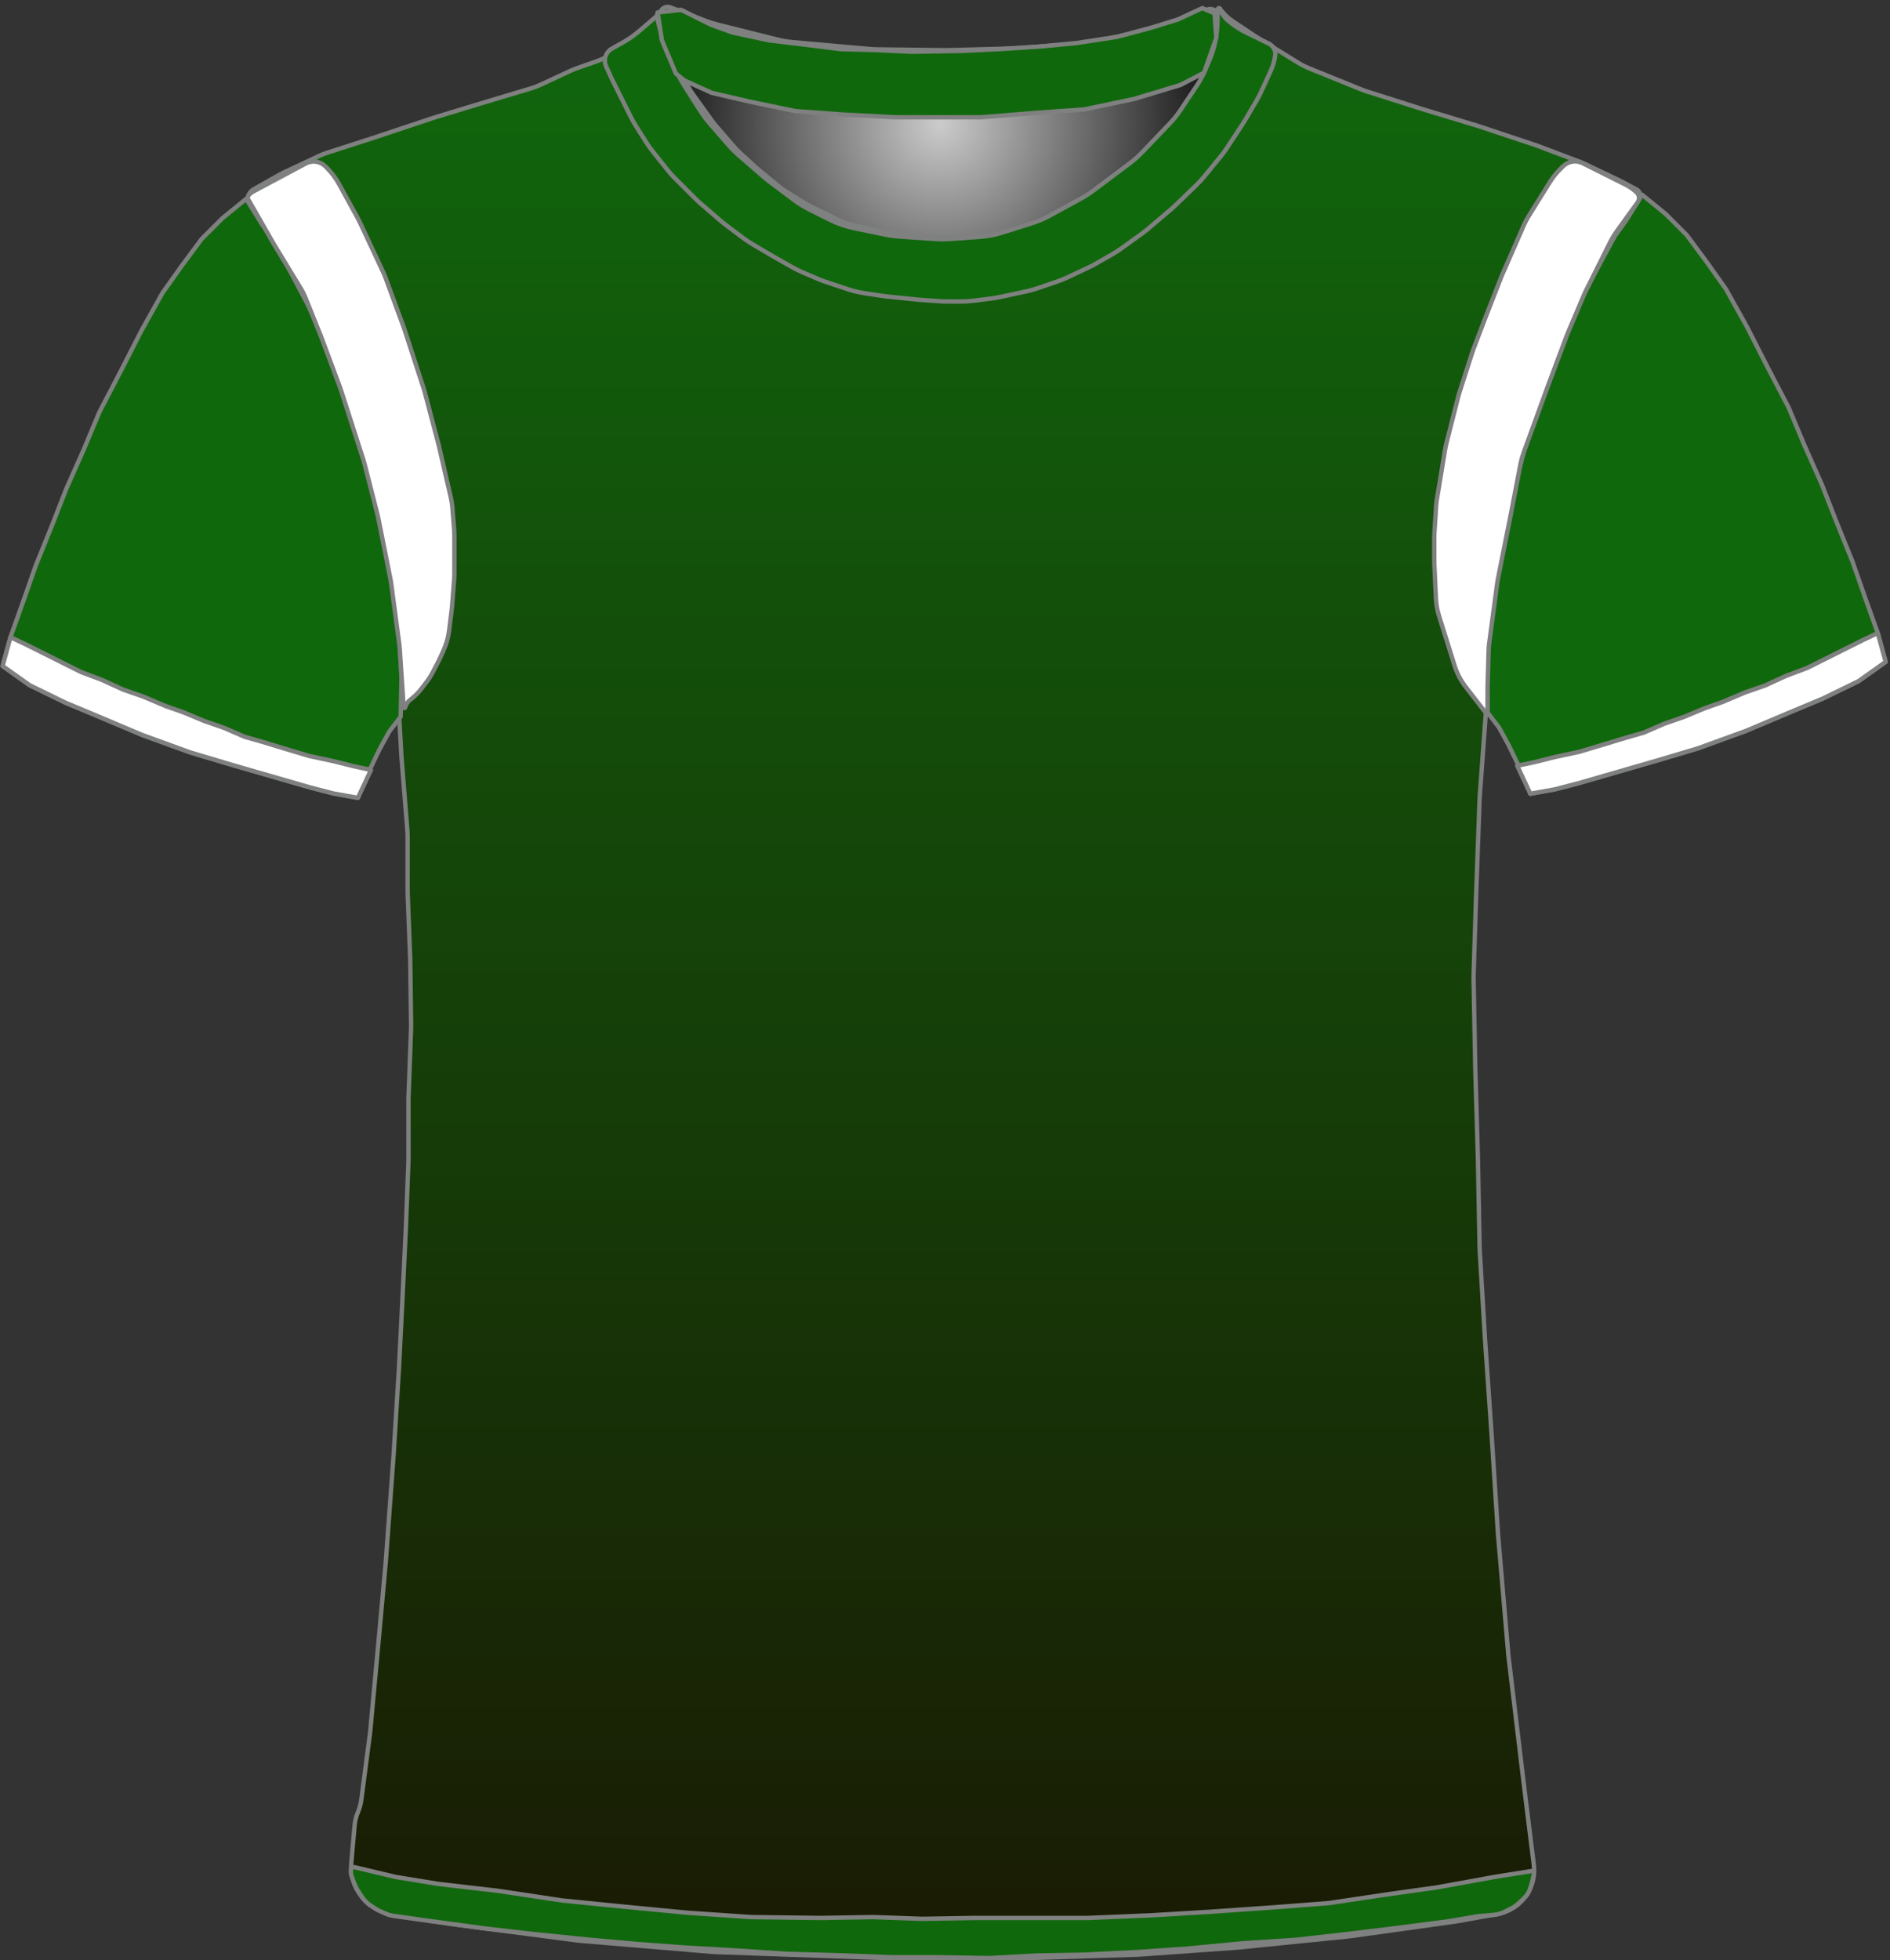 <?xml version="1.0" encoding="UTF-8" standalone="no"?>
<!DOCTYPE svg PUBLIC "-//W3C//DTD SVG 1.1//EN" "http://www.w3.org/Graphics/SVG/1.1/DTD/svg11.dtd">
<svg xmlns:xl="http://www.w3.org/1999/xlink" xmlns:dc="http://purl.org/dc/elements/1.1/" xmlns="http://www.w3.org/2000/svg" version="1.1" viewBox="1029 846 433 449" width="433" height="449">
  <rect x="1029" y="846" width="433" height="449" fill="#333333" stroke="none"/>
  <defs>
    <radialGradient cx="0" cy="0" r="1" id="Gradient" gradientUnits="userSpaceOnUse">
      <stop offset="0" stop-color="#cbcbcb"/>
      <stop offset=".434" stop-color="#737373"/>
      <stop offset="1" stop-color="black"/>
    </radialGradient>
    <radialGradient id="Obj_Gradient" xl:href="#Gradient" gradientTransform="translate(1244.354 874.5) scale(70.263)"/>
    <linearGradient x1="0" x2="1" id="Gradient_2" gradientUnits="userSpaceOnUse">
      <stop offset="0" stop-color="#10680d"/>
      <stop offset="1" stop-color="#1a1a04"/>
    </linearGradient>
    <linearGradient id="Obj_Gradient_2" xl:href="#Gradient_2" gradientTransform="translate(1245.297 848.382) rotate(90) scale(446.118)"/>
  </defs>
  <g id="Canvas_247" stroke-opacity="1" fill-opacity="1" stroke-dasharray="none" fill="none" stroke="none">
    <title>Canvas 247</title>
    <g id="Canvas_247_Capa_1">
      <title>Capa 1</title>
      <g id="Graphic_13">
        <path d="M 1182.6 847.69 L 1190.766 850.808 C 1191.624 851.136 1192.501 851.412 1193.392 851.634 L 1207.109 855.064 C 1208.271 855.354 1209.453 855.553 1210.646 855.66 L 1228.172 857.221 C 1228.76 857.274 1229.349 857.303 1229.939 857.311 L 1245.418 857.495 C 1245.709 857.498 1245.999 857.496 1246.289 857.489 L 1260.713 857.114 C 1261.073 857.105 1261.434 857.087 1261.794 857.061 L 1276.165 856.009 C 1277.157 855.936 1278.142 855.8 1279.116 855.6 L 1290.689 853.221 C 1291.731 853.007 1292.757 852.721 1293.759 852.365 L 1305.511 848.19 C 1306.602 847.803 1307.805 848.333 1308.254 849.4 L 1308.254 849.4 C 1308.776 850.64 1308.928 852.005 1308.692 853.329 L 1308.511 854.34 C 1308.207 856.041 1307.713 857.703 1307.037 859.293 L 1305.494 862.924 C 1304.935 864.239 1304.255 865.498 1303.463 866.686 L 1299.777 872.215 C 1299.03 873.336 1298.185 874.389 1297.253 875.363 L 1290.958 881.938 C 1290.09 882.844 1289.149 883.678 1288.145 884.432 L 1279.77 890.713 C 1278.894 891.37 1277.972 891.964 1277.011 892.49 L 1269.825 896.421 C 1268.514 897.139 1267.136 897.727 1265.711 898.177 L 1259.038 900.284 C 1257.321 900.826 1255.547 901.165 1253.751 901.293 L 1246.864 901.785 C 1245.792 901.862 1244.716 901.863 1243.643 901.789 L 1235.207 901.207 C 1234.173 901.136 1233.145 900.995 1232.13 900.785 L 1224.994 899.308 C 1223.042 898.904 1221.151 898.249 1219.368 897.357 L 1214.709 895.028 C 1213.475 894.41 1212.299 893.683 1211.195 892.856 L 1205.513 888.594 C 1205.074 888.265 1204.647 887.92 1204.232 887.56 L 1198.477 882.562 C 1197.663 881.855 1196.899 881.091 1196.192 880.277 L 1191.787 875.204 C 1191.033 874.336 1190.345 873.412 1189.729 872.441 L 1185.995 866.553 C 1185.634 865.985 1185.299 865.401 1184.99 864.803 L 1183.369 861.67 C 1182.76 860.492 1182.254 859.264 1181.857 857.999 L 1180.576 853.926 C 1180.361 853.242 1180.179 852.549 1180.029 851.849 L 1179.954 851.5 C 1179.759 850.592 1179.867 849.644 1180.259 848.803 L 1180.354 848.6 C 1180.748 847.755 1181.729 847.358 1182.6 847.69 Z" fill="url(#Obj_Gradient)"/>
        <path d="M 1182.6 847.69 L 1190.766 850.808 C 1191.624 851.136 1192.501 851.412 1193.392 851.634 L 1207.109 855.064 C 1208.271 855.354 1209.453 855.553 1210.646 855.66 L 1228.172 857.221 C 1228.76 857.274 1229.349 857.303 1229.939 857.311 L 1245.418 857.495 C 1245.709 857.498 1245.999 857.496 1246.289 857.489 L 1260.713 857.114 C 1261.073 857.105 1261.434 857.087 1261.794 857.061 L 1276.165 856.009 C 1277.157 855.936 1278.142 855.8 1279.116 855.6 L 1290.689 853.221 C 1291.731 853.007 1292.757 852.721 1293.759 852.365 L 1305.511 848.19 C 1306.602 847.803 1307.805 848.333 1308.254 849.4 L 1308.254 849.4 C 1308.776 850.64 1308.928 852.005 1308.692 853.329 L 1308.511 854.34 C 1308.207 856.041 1307.713 857.703 1307.037 859.293 L 1305.494 862.924 C 1304.935 864.239 1304.255 865.498 1303.463 866.686 L 1299.777 872.215 C 1299.03 873.336 1298.185 874.389 1297.253 875.363 L 1290.958 881.938 C 1290.09 882.844 1289.149 883.678 1288.145 884.432 L 1279.77 890.713 C 1278.894 891.37 1277.972 891.964 1277.011 892.49 L 1269.825 896.421 C 1268.514 897.139 1267.136 897.727 1265.711 898.177 L 1259.038 900.284 C 1257.321 900.826 1255.547 901.165 1253.751 901.293 L 1246.864 901.785 C 1245.792 901.862 1244.716 901.863 1243.643 901.789 L 1235.207 901.207 C 1234.173 901.136 1233.145 900.995 1232.13 900.785 L 1224.994 899.308 C 1223.042 898.904 1221.151 898.249 1219.368 897.357 L 1214.709 895.028 C 1213.475 894.41 1212.299 893.683 1211.195 892.856 L 1205.513 888.594 C 1205.074 888.265 1204.647 887.92 1204.232 887.56 L 1198.477 882.562 C 1197.663 881.855 1196.899 881.091 1196.192 880.277 L 1191.787 875.204 C 1191.033 874.336 1190.345 873.412 1189.729 872.441 L 1185.995 866.553 C 1185.634 865.985 1185.299 865.401 1184.99 864.803 L 1183.369 861.67 C 1182.76 860.492 1182.254 859.264 1181.857 857.999 L 1180.576 853.926 C 1180.361 853.242 1180.179 852.549 1180.029 851.849 L 1179.954 851.5 C 1179.759 850.592 1179.867 849.644 1180.259 848.803 L 1180.354 848.6 C 1180.748 847.755 1181.729 847.358 1182.6 847.69 Z" stroke="#7f8080" stroke-linecap="round" stroke-linejoin="round" stroke-width="1"/>
      </g>
      <g id="Graphic_12">
        <path d="M 1118.568 1284.364 L 1132.31 1286.654 C 1132.494 1286.685 1132.678 1286.712 1132.862 1286.736 L 1161.216 1290.451 C 1161.462 1290.484 1161.709 1290.51 1161.957 1290.531 L 1192.2 1293.068 C 1192.457 1293.089 1192.714 1293.105 1192.972 1293.114 L 1231.903 1294.49 C 1232.091 1294.497 1232.28 1294.5 1232.468 1294.5 L 1263.936 1294.5 C 1264.102 1294.5 1264.269 1294.497 1264.435 1294.492 L 1289.47 1293.71 C 1289.68 1293.703 1289.89 1293.693 1290.1 1293.678 L 1312.148 1292.117 C 1312.306 1292.106 1312.465 1292.092 1312.622 1292.076 L 1337.883 1289.531 C 1338.085 1289.51 1338.286 1289.486 1338.487 1289.458 L 1362.28 1286.143 C 1362.484 1286.114 1362.687 1286.082 1362.89 1286.046 L 1372.085 1284.4 C 1377.413 1283.447 1381.063 1278.493 1380.397 1273.122 L 1378.189 1255.332 C 1378.187 1255.311 1378.184 1255.289 1378.182 1255.268 L 1374.618 1225.57 C 1374.596 1225.39 1374.578 1225.21 1374.562 1225.03 L 1372.2 1197.47 C 1372.19 1197.357 1372.182 1197.243 1372.175 1197.129 L 1370.788 1175.538 C 1370.786 1175.513 1370.785 1175.487 1370.783 1175.462 L 1369.191 1152.376 C 1369.187 1152.325 1369.184 1152.275 1369.181 1152.224 L 1368.005 1132.422 C 1367.992 1132.207 1367.983 1131.993 1367.979 1131.778 L 1367.587 1111.183 C 1367.586 1111.128 1367.585 1111.072 1367.583 1111.017 L 1366.988 1090.783 C 1366.986 1090.728 1366.985 1090.672 1366.984 1090.617 L 1366.593 1070.108 C 1366.588 1069.836 1366.59 1069.564 1366.599 1069.293 L 1367.184 1050.933 C 1367.185 1050.911 1367.186 1050.889 1367.187 1050.867 L 1367.975 1028.998 C 1367.982 1028.799 1367.993 1028.601 1368.007 1028.403 L 1369.565 1007.182 C 1369.579 1006.994 1369.589 1006.806 1369.596 1006.617 L 1370.351 986.718 C 1370.374 986.107 1370.432 985.497 1370.525 984.892 L 1373.264 967.088 C 1373.345 966.563 1373.452 966.042 1373.584 965.528 L 1378.213 947.57 C 1378.328 947.124 1378.462 946.682 1378.615 946.247 L 1384.336 930.008 C 1384.502 929.536 1384.69 929.073 1384.9 928.619 L 1390.431 916.634 C 1390.534 916.411 1390.642 916.191 1390.755 915.974 L 1396.117 905.632 C 1396.163 905.544 1396.209 905.456 1396.256 905.369 L 1401.473 895.752 C 1402.21 894.393 1403.159 893.16 1404.285 892.1 L 1404.285 892.1 C 1404.961 891.465 1404.993 890.402 1404.357 889.727 C 1404.233 889.595 1404.088 889.483 1403.928 889.398 L 1400.714 887.676 C 1400.495 887.559 1400.274 887.447 1400.05 887.34 L 1392.196 883.591 C 1391.789 883.397 1391.374 883.22 1390.953 883.061 L 1381.278 879.41 C 1381.083 879.337 1380.887 879.267 1380.689 879.201 L 1367.994 874.97 C 1367.855 874.923 1367.715 874.879 1367.575 874.836 L 1354.691 870.932 C 1354.621 870.911 1354.55 870.889 1354.48 870.866 L 1341.976 866.888 C 1341.582 866.763 1341.194 866.622 1340.811 866.467 L 1328.835 861.607 C 1328.004 861.27 1327.202 860.863 1326.438 860.391 L 1316.819 854.444 C 1316.663 854.348 1316.509 854.249 1316.357 854.148 L 1311.467 850.888 C 1310.486 850.233 1309.614 849.427 1308.886 848.5 L 1308.886 848.5 C 1308.78 848.366 1308.585 848.342 1308.451 848.448 C 1308.348 848.529 1308.307 848.665 1308.349 848.789 L 1308.486 849.2 C 1308.945 850.578 1309.049 852.049 1308.79 853.478 L 1308.394 855.651 C 1308.123 857.143 1307.641 858.588 1306.963 859.944 L 1305.431 863.009 C 1305.134 863.602 1304.801 864.177 1304.433 864.729 L 1301.229 869.534 C 1300.801 870.177 1300.326 870.788 1299.809 871.363 L 1295.247 876.432 C 1295.206 876.477 1295.165 876.523 1295.123 876.568 L 1289.129 883.076 C 1288.501 883.757 1287.815 884.383 1287.079 884.946 L 1282.055 888.788 C 1281.609 889.129 1281.145 889.447 1280.666 889.739 L 1274.179 893.694 C 1273.518 894.097 1272.828 894.452 1272.114 894.756 L 1264.999 897.784 C 1264.191 898.127 1263.357 898.404 1262.504 898.611 L 1258.425 899.6 C 1257.6 899.799 1256.76 899.934 1255.914 900 L 1250.214 900.45 C 1249.795 900.483 1249.375 900.5 1248.955 900.5 L 1241.923 900.5 C 1241.166 900.5 1240.409 900.446 1239.66 900.339 L 1231.713 899.204 C 1231.228 899.135 1230.747 899.043 1230.27 898.93 L 1224.309 897.51 C 1223.164 897.238 1222.052 896.839 1220.994 896.322 L 1214.714 893.255 C 1214.228 893.019 1213.756 892.757 1213.297 892.473 L 1209.085 889.859 C 1208.486 889.487 1207.912 889.075 1207.367 888.628 L 1202.921 884.976 C 1202.697 884.792 1202.479 884.602 1202.265 884.407 L 1198.463 880.921 C 1198.012 880.507 1197.584 880.068 1197.184 879.606 L 1193.065 874.853 C 1192.745 874.485 1192.443 874.102 1192.159 873.706 L 1187.729 867.536 C 1187.234 866.846 1186.795 866.119 1186.415 865.36 L 1183.839 860.207 C 1183.803 860.136 1183.768 860.064 1183.734 859.992 L 1182.486 857.4 C 1181.635 855.633 1181.279 853.669 1181.457 851.716 L 1181.637 849.733 C 1181.661 849.471 1181.468 849.24 1181.206 849.216 C 1181.044 849.201 1180.885 849.271 1180.785 849.4 L 1180.785 849.4 C 1180.122 850.263 1179.342 851.029 1178.468 851.676 L 1174.571 854.563 C 1174.447 854.654 1174.322 854.744 1174.196 854.832 L 1169.574 858.054 C 1168.387 858.881 1167.094 859.543 1165.729 860.023 L 1161.122 861.641 C 1160.631 861.814 1160.149 862.01 1159.678 862.229 L 1152.831 865.414 C 1152.135 865.737 1151.416 866.011 1150.681 866.231 L 1139.811 869.492 C 1139.794 869.497 1139.777 869.503 1139.76 869.508 L 1128.792 872.837 C 1128.655 872.879 1128.517 872.923 1128.38 872.968 L 1115.459 877.275 C 1115.41 877.292 1115.361 877.308 1115.312 877.324 L 1103.944 880.991 C 1103.306 881.197 1102.681 881.443 1102.073 881.727 L 1094.141 885.44 C 1093.771 885.613 1093.407 885.801 1093.051 886.002 L 1087.105 889.363 C 1085.852 890.071 1085.41 891.661 1086.119 892.914 C 1086.196 893.05 1086.285 893.18 1086.386 893.3 L 1087.25 894.337 C 1088.005 895.243 1088.657 896.23 1089.195 897.279 L 1092.272 903.279 C 1092.348 903.426 1092.426 903.572 1092.505 903.717 L 1096.46 910.873 C 1096.544 911.024 1096.625 911.177 1096.703 911.331 L 1100.812 919.369 C 1101.061 919.856 1101.285 920.356 1101.483 920.866 L 1104.965 929.848 C 1104.979 929.883 1104.992 929.917 1105.006 929.952 L 1108.602 939.038 C 1108.724 939.346 1108.837 939.658 1108.939 939.973 L 1111.561 948.026 C 1111.577 948.075 1111.593 948.125 1111.609 948.174 L 1114.681 957.933 C 1114.884 958.577 1115.046 959.233 1115.165 959.898 L 1117.151 970.907 C 1117.174 971.036 1117.196 971.164 1117.216 971.293 L 1118.921 982.287 C 1118.964 982.562 1119 982.839 1119.028 983.116 L 1119.915 991.813 C 1119.962 992.271 1119.989 992.731 1119.996 993.191 L 1120.18 1005.166 C 1120.184 1005.389 1120.192 1005.611 1120.205 1005.833 L 1120.975 1019.315 C 1120.982 1019.438 1120.991 1019.562 1121 1019.685 L 1122.334 1036.259 C 1122.368 1036.686 1122.386 1037.114 1122.386 1037.543 L 1122.386 1049.992 C 1122.386 1050.197 1122.389 1050.402 1122.397 1050.607 L 1122.978 1065.697 C 1122.983 1065.832 1122.986 1065.968 1122.988 1066.104 L 1123.18 1080.9 C 1123.184 1081.167 1123.181 1081.433 1123.171 1081.7 L 1122.597 1097.204 C 1122.589 1097.401 1122.585 1097.599 1122.585 1097.796 L 1122.585 1111.392 C 1122.585 1111.598 1122.582 1111.803 1122.574 1112.007 L 1121.988 1127.222 C 1121.986 1127.274 1121.984 1127.326 1121.982 1127.378 L 1121.186 1143.88 C 1121.186 1143.893 1121.185 1143.907 1121.185 1143.919 L 1120.39 1159.611 C 1120.387 1159.67 1120.384 1159.73 1120.38 1159.789 L 1119.191 1179.01 C 1119.187 1179.07 1119.183 1179.13 1119.179 1179.19 L 1117.396 1203.559 C 1117.389 1203.653 1117.381 1203.747 1117.373 1203.84 L 1115.587 1223.485 C 1115.586 1223.495 1115.585 1223.505 1115.584 1223.515 L 1113.813 1242.6 C 1113.795 1242.8 1113.772 1243 1113.746 1243.199 L 1111.786 1258.172 C 1111.653 1259.186 1111.384 1260.178 1110.986 1261.12 L 1110.986 1261.12 C 1110.588 1262.061 1110.339 1263.057 1110.248 1264.075 L 1109.486 1272.62 C 1108.978 1278.307 1112.936 1283.425 1118.568 1284.364 Z" fill="url(#Obj_Gradient_2)"/>
        <path d="M 1118.568 1284.364 L 1132.31 1286.654 C 1132.494 1286.685 1132.678 1286.712 1132.862 1286.736 L 1161.216 1290.451 C 1161.462 1290.484 1161.709 1290.51 1161.957 1290.531 L 1192.2 1293.068 C 1192.457 1293.089 1192.714 1293.105 1192.972 1293.114 L 1231.903 1294.49 C 1232.091 1294.497 1232.28 1294.5 1232.468 1294.5 L 1263.936 1294.5 C 1264.102 1294.5 1264.269 1294.497 1264.435 1294.492 L 1289.47 1293.71 C 1289.68 1293.703 1289.89 1293.693 1290.1 1293.678 L 1312.148 1292.117 C 1312.306 1292.106 1312.465 1292.092 1312.622 1292.076 L 1337.883 1289.531 C 1338.085 1289.51 1338.286 1289.486 1338.487 1289.458 L 1362.28 1286.143 C 1362.484 1286.114 1362.687 1286.082 1362.89 1286.046 L 1372.085 1284.4 C 1377.413 1283.447 1381.063 1278.493 1380.397 1273.122 L 1378.189 1255.332 C 1378.187 1255.311 1378.184 1255.289 1378.182 1255.268 L 1374.618 1225.57 C 1374.596 1225.39 1374.578 1225.21 1374.562 1225.03 L 1372.2 1197.47 C 1372.19 1197.357 1372.182 1197.243 1372.175 1197.129 L 1370.788 1175.538 C 1370.786 1175.513 1370.785 1175.487 1370.783 1175.462 L 1369.191 1152.376 C 1369.187 1152.325 1369.184 1152.275 1369.181 1152.224 L 1368.005 1132.422 C 1367.992 1132.207 1367.983 1131.993 1367.979 1131.778 L 1367.587 1111.183 C 1367.586 1111.128 1367.585 1111.072 1367.583 1111.017 L 1366.988 1090.783 C 1366.986 1090.728 1366.985 1090.672 1366.984 1090.617 L 1366.593 1070.108 C 1366.588 1069.836 1366.59 1069.564 1366.599 1069.293 L 1367.184 1050.933 C 1367.185 1050.911 1367.186 1050.889 1367.187 1050.867 L 1367.975 1028.998 C 1367.982 1028.799 1367.993 1028.601 1368.007 1028.403 L 1369.565 1007.182 C 1369.579 1006.994 1369.589 1006.806 1369.596 1006.617 L 1370.351 986.718 C 1370.374 986.107 1370.432 985.497 1370.525 984.892 L 1373.264 967.088 C 1373.345 966.563 1373.452 966.042 1373.584 965.528 L 1378.213 947.57 C 1378.328 947.124 1378.462 946.682 1378.615 946.247 L 1384.336 930.008 C 1384.502 929.536 1384.69 929.073 1384.9 928.619 L 1390.431 916.634 C 1390.534 916.411 1390.642 916.191 1390.755 915.974 L 1396.117 905.632 C 1396.163 905.544 1396.209 905.456 1396.256 905.369 L 1401.473 895.752 C 1402.21 894.393 1403.159 893.16 1404.285 892.1 L 1404.285 892.1 C 1404.961 891.465 1404.993 890.402 1404.357 889.727 C 1404.233 889.595 1404.088 889.483 1403.928 889.398 L 1400.714 887.676 C 1400.495 887.559 1400.274 887.447 1400.05 887.34 L 1392.196 883.591 C 1391.789 883.397 1391.374 883.22 1390.953 883.061 L 1381.278 879.41 C 1381.083 879.337 1380.887 879.267 1380.689 879.201 L 1367.994 874.97 C 1367.855 874.923 1367.715 874.879 1367.575 874.836 L 1354.691 870.932 C 1354.621 870.911 1354.55 870.889 1354.48 870.866 L 1341.976 866.888 C 1341.582 866.763 1341.194 866.622 1340.811 866.467 L 1328.835 861.607 C 1328.004 861.27 1327.202 860.863 1326.438 860.391 L 1316.819 854.444 C 1316.663 854.348 1316.509 854.249 1316.357 854.148 L 1311.467 850.888 C 1310.486 850.233 1309.614 849.427 1308.886 848.5 L 1308.886 848.5 C 1308.78 848.366 1308.585 848.342 1308.451 848.448 C 1308.348 848.529 1308.307 848.665 1308.349 848.789 L 1308.486 849.2 C 1308.945 850.578 1309.049 852.049 1308.79 853.478 L 1308.394 855.651 C 1308.123 857.143 1307.641 858.588 1306.963 859.944 L 1305.431 863.009 C 1305.134 863.602 1304.801 864.177 1304.433 864.729 L 1301.229 869.534 C 1300.801 870.177 1300.326 870.788 1299.809 871.363 L 1295.247 876.432 C 1295.206 876.477 1295.165 876.523 1295.123 876.568 L 1289.129 883.076 C 1288.501 883.757 1287.815 884.383 1287.079 884.946 L 1282.055 888.788 C 1281.609 889.129 1281.145 889.447 1280.666 889.739 L 1274.179 893.694 C 1273.518 894.097 1272.828 894.452 1272.114 894.756 L 1264.999 897.784 C 1264.191 898.127 1263.357 898.404 1262.504 898.611 L 1258.425 899.6 C 1257.6 899.799 1256.76 899.934 1255.914 900 L 1250.214 900.45 C 1249.795 900.483 1249.375 900.5 1248.955 900.5 L 1241.923 900.5 C 1241.166 900.5 1240.409 900.446 1239.66 900.339 L 1231.713 899.204 C 1231.228 899.135 1230.747 899.043 1230.27 898.93 L 1224.309 897.51 C 1223.164 897.238 1222.052 896.839 1220.994 896.322 L 1214.714 893.255 C 1214.228 893.019 1213.756 892.757 1213.297 892.473 L 1209.085 889.859 C 1208.486 889.487 1207.912 889.075 1207.367 888.628 L 1202.921 884.976 C 1202.697 884.792 1202.479 884.602 1202.265 884.407 L 1198.463 880.921 C 1198.012 880.507 1197.584 880.068 1197.184 879.606 L 1193.065 874.853 C 1192.745 874.485 1192.443 874.102 1192.159 873.706 L 1187.729 867.536 C 1187.234 866.846 1186.795 866.119 1186.415 865.36 L 1183.839 860.207 C 1183.803 860.136 1183.768 860.064 1183.734 859.992 L 1182.486 857.4 C 1181.635 855.633 1181.279 853.669 1181.457 851.716 L 1181.637 849.733 C 1181.661 849.471 1181.468 849.24 1181.206 849.216 C 1181.044 849.201 1180.885 849.271 1180.785 849.4 L 1180.785 849.4 C 1180.122 850.263 1179.342 851.029 1178.468 851.676 L 1174.571 854.563 C 1174.447 854.654 1174.322 854.744 1174.196 854.832 L 1169.574 858.054 C 1168.387 858.881 1167.094 859.543 1165.729 860.023 L 1161.122 861.641 C 1160.631 861.814 1160.149 862.01 1159.678 862.229 L 1152.831 865.414 C 1152.135 865.737 1151.416 866.011 1150.681 866.231 L 1139.811 869.492 C 1139.794 869.497 1139.777 869.503 1139.76 869.508 L 1128.792 872.837 C 1128.655 872.879 1128.517 872.923 1128.38 872.968 L 1115.459 877.275 C 1115.41 877.292 1115.361 877.308 1115.312 877.324 L 1103.944 880.991 C 1103.306 881.197 1102.681 881.443 1102.073 881.727 L 1094.141 885.44 C 1093.771 885.613 1093.407 885.801 1093.051 886.002 L 1087.105 889.363 C 1085.852 890.071 1085.41 891.661 1086.119 892.914 C 1086.196 893.05 1086.285 893.18 1086.386 893.3 L 1087.25 894.337 C 1088.005 895.243 1088.657 896.23 1089.195 897.279 L 1092.272 903.279 C 1092.348 903.426 1092.426 903.572 1092.505 903.717 L 1096.46 910.873 C 1096.544 911.024 1096.625 911.177 1096.703 911.331 L 1100.812 919.369 C 1101.061 919.856 1101.285 920.356 1101.483 920.866 L 1104.965 929.848 C 1104.979 929.883 1104.992 929.917 1105.006 929.952 L 1108.602 939.038 C 1108.724 939.346 1108.837 939.658 1108.939 939.973 L 1111.561 948.026 C 1111.577 948.075 1111.593 948.125 1111.609 948.174 L 1114.681 957.933 C 1114.884 958.577 1115.046 959.233 1115.165 959.898 L 1117.151 970.907 C 1117.174 971.036 1117.196 971.164 1117.216 971.293 L 1118.921 982.287 C 1118.964 982.562 1119 982.839 1119.028 983.116 L 1119.915 991.813 C 1119.962 992.271 1119.989 992.731 1119.996 993.191 L 1120.18 1005.166 C 1120.184 1005.389 1120.192 1005.611 1120.205 1005.833 L 1120.975 1019.315 C 1120.982 1019.438 1120.991 1019.562 1121 1019.685 L 1122.334 1036.259 C 1122.368 1036.686 1122.386 1037.114 1122.386 1037.543 L 1122.386 1049.992 C 1122.386 1050.197 1122.389 1050.402 1122.397 1050.607 L 1122.978 1065.697 C 1122.983 1065.832 1122.986 1065.968 1122.988 1066.104 L 1123.18 1080.9 C 1123.184 1081.167 1123.181 1081.433 1123.171 1081.7 L 1122.597 1097.204 C 1122.589 1097.401 1122.585 1097.599 1122.585 1097.796 L 1122.585 1111.392 C 1122.585 1111.598 1122.582 1111.803 1122.574 1112.007 L 1121.988 1127.222 C 1121.986 1127.274 1121.984 1127.326 1121.982 1127.378 L 1121.186 1143.88 C 1121.186 1143.893 1121.185 1143.907 1121.185 1143.919 L 1120.39 1159.611 C 1120.387 1159.67 1120.384 1159.73 1120.38 1159.789 L 1119.191 1179.01 C 1119.187 1179.07 1119.183 1179.13 1119.179 1179.19 L 1117.396 1203.559 C 1117.389 1203.653 1117.381 1203.747 1117.373 1203.84 L 1115.587 1223.485 C 1115.586 1223.495 1115.585 1223.505 1115.584 1223.515 L 1113.813 1242.6 C 1113.795 1242.8 1113.772 1243 1113.746 1243.199 L 1111.786 1258.172 C 1111.653 1259.186 1111.384 1260.178 1110.986 1261.12 L 1110.986 1261.12 C 1110.588 1262.061 1110.339 1263.057 1110.248 1264.075 L 1109.486 1272.62 C 1108.978 1278.307 1112.936 1283.425 1118.568 1284.364 Z" stroke="#7f8080" stroke-linecap="round" stroke-linejoin="round" stroke-width="1"/>
      </g>
      <g id="Graphic_11">
        <path d="M 1029.595 998.546 L 1035.795 1002.946 L 1043.995 1006.946 L 1052.595 1010.546 L 1061.595 1014.346 L 1072.595 1018.346 L 1081.995 1021.146 L 1090.995 1023.746 L 1099.995 1026.346 L 1105.395 1027.746 L 1110.995 1028.746 L 1113.395 1022.946 L 1115.995 1017.546 L 1118.195 1013.546 L 1120.795 1010.146 L 1120.995 1001.146 L 1120.395 990.146 L 1118.595 979.346 L 1116.995 968.946 L 1114.395 957.946 L 1111.995 948.346 L 1109.195 940.346 L 1105.995 930.946 L 1103.195 923.546 L 1099.595 915.946 L 1095.595 908.346 L 1091.595 900.946 L 1088.995 897.346 L 1085.395 891.546 L 1079.995 895.946 L 1075.195 900.746 L 1070.595 906.946 L 1066.195 913.146 L 1061.395 921.746 L 1056.595 931.146 L 1051.795 940.346 L 1048.195 948.946 L 1044.195 957.946 L 1040.995 966.146 L 1037.195 975.546 L 1034.395 983.546 L 1031.395 991.946 Z" fill="#10680d"/>
        <path d="M 1029.595 998.546 L 1035.795 1002.946 L 1043.995 1006.946 L 1052.595 1010.546 L 1061.595 1014.346 L 1072.595 1018.346 L 1081.995 1021.146 L 1090.995 1023.746 L 1099.995 1026.346 L 1105.395 1027.746 L 1110.995 1028.746 L 1113.395 1022.946 L 1115.995 1017.546 L 1118.195 1013.546 L 1120.795 1010.146 L 1120.995 1001.146 L 1120.395 990.146 L 1118.595 979.346 L 1116.995 968.946 L 1114.395 957.946 L 1111.995 948.346 L 1109.195 940.346 L 1105.995 930.946 L 1103.195 923.546 L 1099.595 915.946 L 1095.595 908.346 L 1091.595 900.946 L 1088.995 897.346 L 1085.395 891.546 L 1079.995 895.946 L 1075.195 900.746 L 1070.595 906.946 L 1066.195 913.146 L 1061.395 921.746 L 1056.595 931.146 L 1051.795 940.346 L 1048.195 948.946 L 1044.195 957.946 L 1040.995 966.146 L 1037.195 975.546 L 1034.395 983.546 L 1031.395 991.946 Z" stroke="#7f8080" stroke-linecap="round" stroke-linejoin="round" stroke-width="1"/>
      </g>
      <g id="Graphic_10">
        <path d="M 1461 997.603 L 1454.8 1002.003 L 1446.6 1006.003 L 1438 1009.603 L 1429 1013.403 L 1418 1017.403 L 1408.6 1020.203 L 1399.6 1022.803 L 1390.6 1025.403 L 1385.2 1026.803 L 1379.6 1027.803 L 1377.2 1022.003 L 1374.6 1016.603 L 1372.4 1012.603 L 1369.8 1009.203 L 1369.6 1000.203 L 1370.2 989.203 L 1372 978.403 L 1373.6 968.003 L 1376.2 957.003 L 1378.6 947.403 L 1381.4 939.403 L 1384.6 930.003 L 1387.4 922.603 L 1391 915.003 L 1395 907.403 L 1399 900.003 L 1401.6 896.403 L 1405.2 890.603 L 1410.6 895.003 L 1415.4 899.803 L 1420 906.003 L 1424.4 912.203 L 1429.2 920.803 L 1434 930.203 L 1438.8 939.403 L 1442.4 948.003 L 1446.4 957.003 L 1449.6 965.203 L 1453.4 974.603 L 1456.2 982.603 L 1459.2 991.003 Z" fill="#10680d"/>
        <path d="M 1461 997.603 L 1454.8 1002.003 L 1446.6 1006.003 L 1438 1009.603 L 1429 1013.403 L 1418 1017.403 L 1408.6 1020.203 L 1399.6 1022.803 L 1390.6 1025.403 L 1385.2 1026.803 L 1379.6 1027.803 L 1377.2 1022.003 L 1374.6 1016.603 L 1372.4 1012.603 L 1369.8 1009.203 L 1369.6 1000.203 L 1370.2 989.203 L 1372 978.403 L 1373.6 968.003 L 1376.2 957.003 L 1378.6 947.403 L 1381.4 939.403 L 1384.6 930.003 L 1387.4 922.603 L 1391 915.003 L 1395 907.403 L 1399 900.003 L 1401.6 896.403 L 1405.2 890.603 L 1410.6 895.003 L 1415.4 899.803 L 1420 906.003 L 1424.4 912.203 L 1429.2 920.803 L 1434 930.203 L 1438.8 939.403 L 1442.4 948.003 L 1446.4 957.003 L 1449.6 965.203 L 1453.4 974.603 L 1456.2 982.603 L 1459.2 991.003 Z" stroke="#7f8080" stroke-linecap="round" stroke-linejoin="round" stroke-width="1"/>
      </g>
      <g id="Graphic_9">
        <path d="M 1029.595 998.546 L 1035.795 1002.946 L 1043.995 1006.946 L 1052.595 1010.546 L 1061.595 1014.346 L 1072.595 1018.346 L 1081.995 1021.146 L 1090.995 1023.746 L 1099.995 1026.346 L 1105.395 1027.746 L 1110.995 1028.746 L 1113.995 1022.346 L 1110.195 1021.546 L 1105.395 1020.346 L 1099.795 1019.146 L 1093.795 1017.346 L 1089.195 1015.946 L 1084.995 1014.746 L 1080.395 1012.746 L 1075.795 1011.146 L 1070.995 1009.146 L 1066.995 1007.746 L 1061.795 1005.546 L 1057.195 1003.946 L 1052.395 1001.746 L 1047.595 999.946 L 1043.595 997.946 L 1039.195 995.746 L 1034.795 993.546 L 1031.395 991.946 Z" fill="white"/>
        <path d="M 1029.595 998.546 L 1035.795 1002.946 L 1043.995 1006.946 L 1052.595 1010.546 L 1061.595 1014.346 L 1072.595 1018.346 L 1081.995 1021.146 L 1090.995 1023.746 L 1099.995 1026.346 L 1105.395 1027.746 L 1110.995 1028.746 L 1113.995 1022.346 L 1110.195 1021.546 L 1105.395 1020.346 L 1099.795 1019.146 L 1093.795 1017.346 L 1089.195 1015.946 L 1084.995 1014.746 L 1080.395 1012.746 L 1075.795 1011.146 L 1070.995 1009.146 L 1066.995 1007.746 L 1061.795 1005.546 L 1057.195 1003.946 L 1052.395 1001.746 L 1047.595 999.946 L 1043.595 997.946 L 1039.195 995.746 L 1034.795 993.546 L 1031.395 991.946 Z" stroke="#7f8080" stroke-linecap="round" stroke-linejoin="round" stroke-width="1"/>
      </g>
      <g id="Graphic_8">
        <path d="M 1461 997.603 L 1454.8 1002.003 L 1446.6 1006.003 L 1438 1009.603 L 1429 1013.403 L 1418 1017.403 L 1408.6 1020.203 L 1399.6 1022.803 L 1390.6 1025.403 L 1385.2 1026.803 L 1379.6 1027.803 L 1376.6 1021.403 L 1380.4 1020.603 L 1385.2 1019.403 L 1390.8 1018.203 L 1396.8 1016.403 L 1401.4 1015.003 L 1405.6 1013.803 L 1410.2 1011.803 L 1414.8 1010.203 L 1419.6 1008.203 L 1423.6 1006.803 L 1428.8 1004.603 L 1433.4 1003.003 L 1438.2 1000.803 L 1443 999.003 L 1447 997.003 L 1451.4 994.803 L 1455.8 992.603 L 1459.2 991.003 Z" fill="white"/>
        <path d="M 1461 997.603 L 1454.8 1002.003 L 1446.6 1006.003 L 1438 1009.603 L 1429 1013.403 L 1418 1017.403 L 1408.6 1020.203 L 1399.6 1022.803 L 1390.6 1025.403 L 1385.2 1026.803 L 1379.6 1027.803 L 1376.6 1021.403 L 1380.4 1020.603 L 1385.2 1019.403 L 1390.8 1018.203 L 1396.8 1016.403 L 1401.4 1015.003 L 1405.6 1013.803 L 1410.2 1011.803 L 1414.8 1010.203 L 1419.6 1008.203 L 1423.6 1006.803 L 1428.8 1004.603 L 1433.4 1003.003 L 1438.2 1000.803 L 1443 999.003 L 1447 997.003 L 1451.4 994.803 L 1455.8 992.603 L 1459.2 991.003 Z" stroke="#7f8080" stroke-linecap="round" stroke-linejoin="round" stroke-width="1"/>
      </g>
      <g id="Graphic_7">
        <path d="M 1180.167 849.064 L 1175.438 853.117 C 1174.287 854.103 1173.042 854.973 1171.721 855.715 L 1169.194 857.132 C 1167.759 857.937 1167.178 859.706 1167.857 861.205 L 1168.875 863.452 C 1168.996 863.72 1169.123 863.987 1169.255 864.25 L 1173.544 872.829 C 1173.886 873.512 1174.262 874.178 1174.67 874.825 L 1176.996 878.508 C 1177.436 879.205 1177.914 879.878 1178.427 880.524 L 1181.837 884.822 C 1182.383 885.51 1182.968 886.166 1183.59 886.787 L 1188.256 891.453 C 1188.657 891.854 1189.072 892.24 1189.501 892.61 L 1194.065 896.544 C 1194.46 896.885 1194.866 897.211 1195.283 897.524 L 1199.257 900.505 C 1199.923 901.005 1200.616 901.467 1201.332 901.892 L 1205.465 904.341 C 1205.593 904.417 1205.722 904.491 1205.851 904.565 L 1210.549 907.227 C 1211.287 907.645 1212.048 908.022 1212.828 908.356 L 1216.378 909.878 C 1216.964 910.129 1217.56 910.356 1218.165 910.557 L 1223.183 912.23 C 1224.43 912.646 1225.711 912.954 1227.011 913.151 L 1231.109 913.772 C 1231.475 913.827 1231.841 913.874 1232.208 913.911 L 1239.089 914.617 C 1239.334 914.642 1239.58 914.663 1239.826 914.681 L 1244.353 914.998 C 1244.889 915.036 1245.426 915.055 1245.963 915.055 L 1249.225 915.055 C 1250.179 915.055 1251.132 914.995 1252.078 914.877 L 1256.067 914.379 C 1256.727 914.296 1257.383 914.185 1258.033 914.046 L 1264.115 912.742 C 1265.009 912.551 1265.891 912.306 1266.755 912.01 L 1271.264 910.464 C 1272.059 910.191 1272.838 909.875 1273.598 909.518 L 1278.431 907.243 C 1278.982 906.984 1279.521 906.704 1280.049 906.402 L 1283.817 904.249 C 1284.51 903.853 1285.182 903.421 1285.83 902.956 L 1290.506 899.595 C 1291.006 899.235 1291.493 898.855 1291.963 898.456 L 1297.284 893.941 C 1297.666 893.617 1298.037 893.28 1298.398 892.932 L 1303.097 888.384 C 1303.736 887.765 1304.34 887.109 1304.903 886.421 L 1308.697 881.784 C 1309.203 881.165 1309.677 880.52 1310.117 879.851 L 1313.734 874.347 C 1313.949 874.019 1314.156 873.685 1314.355 873.347 L 1316.878 869.043 C 1317.264 868.385 1317.617 867.707 1317.935 867.014 L 1320.054 862.403 C 1320.587 861.243 1320.958 860.015 1321.157 858.755 L 1321.157 858.755 C 1321.335 857.625 1320.756 856.512 1319.729 856.01 L 1314.436 853.422 C 1313.121 852.779 1311.887 851.985 1310.757 851.055 L 1310.351 850.72 C 1309.507 850.025 1308.883 849.099 1308.557 848.055 L 1308.557 848.055 C 1308.51 847.905 1308.352 847.822 1308.202 847.869 C 1308.087 847.905 1308.007 848.01 1308.004 848.13 L 1307.894 851.553 C 1307.804 854.396 1307.186 857.198 1306.074 859.816 L 1305.197 861.879 C 1304.638 863.193 1303.958 864.453 1303.166 865.641 L 1299.48 871.17 C 1298.733 872.291 1297.888 873.344 1296.957 874.318 L 1290.661 880.893 C 1289.793 881.799 1288.852 882.633 1287.848 883.386 L 1279.473 889.668 C 1278.597 890.325 1277.675 890.919 1276.714 891.444 L 1269.528 895.376 C 1268.217 896.093 1266.839 896.681 1265.414 897.131 L 1258.741 899.239 C 1257.024 899.781 1255.25 900.12 1253.454 900.248 L 1246.568 900.74 C 1245.495 900.816 1244.419 900.818 1243.346 900.744 L 1234.91 900.162 C 1233.876 900.091 1232.848 899.949 1231.833 899.739 L 1224.697 898.263 C 1222.745 897.859 1220.854 897.203 1219.072 896.312 L 1214.412 893.982 C 1213.178 893.365 1212.002 892.638 1210.898 891.81 L 1205.216 887.549 C 1204.777 887.22 1204.35 886.875 1203.935 886.515 L 1198.18 881.517 C 1197.366 880.81 1196.602 880.046 1195.895 879.232 L 1191.49 874.159 C 1190.736 873.291 1190.048 872.367 1189.432 871.396 L 1185.698 865.508 C 1185.338 864.939 1185.002 864.355 1184.693 863.757 L 1183.072 860.625 C 1182.463 859.447 1181.957 858.219 1181.56 856.954 L 1180.279 852.88 C 1180.065 852.197 1179.882 851.504 1179.732 850.803 L 1179.506 849.752 C 1179.421 849.355 1179.648 848.957 1180.033 848.827 L 1180.033 848.827 C 1180.105 848.803 1180.184 848.842 1180.208 848.914 C 1180.226 848.968 1180.21 849.027 1180.167 849.064 Z" fill="#10680d"/>
        <path d="M 1180.167 849.064 L 1175.438 853.117 C 1174.287 854.103 1173.042 854.973 1171.721 855.715 L 1169.194 857.132 C 1167.759 857.937 1167.178 859.706 1167.857 861.205 L 1168.875 863.452 C 1168.996 863.72 1169.123 863.987 1169.255 864.25 L 1173.544 872.829 C 1173.886 873.512 1174.262 874.178 1174.67 874.825 L 1176.996 878.508 C 1177.436 879.205 1177.914 879.878 1178.427 880.524 L 1181.837 884.822 C 1182.383 885.51 1182.968 886.166 1183.59 886.787 L 1188.256 891.453 C 1188.657 891.854 1189.072 892.24 1189.501 892.61 L 1194.065 896.544 C 1194.46 896.885 1194.866 897.211 1195.283 897.524 L 1199.257 900.505 C 1199.923 901.005 1200.616 901.467 1201.332 901.892 L 1205.465 904.341 C 1205.593 904.417 1205.722 904.491 1205.851 904.565 L 1210.549 907.227 C 1211.287 907.645 1212.048 908.022 1212.828 908.356 L 1216.378 909.878 C 1216.964 910.129 1217.56 910.356 1218.165 910.557 L 1223.183 912.23 C 1224.43 912.646 1225.711 912.954 1227.011 913.151 L 1231.109 913.772 C 1231.475 913.827 1231.841 913.874 1232.208 913.911 L 1239.089 914.617 C 1239.334 914.642 1239.58 914.663 1239.826 914.681 L 1244.353 914.998 C 1244.889 915.036 1245.426 915.055 1245.963 915.055 L 1249.225 915.055 C 1250.179 915.055 1251.132 914.995 1252.078 914.877 L 1256.067 914.379 C 1256.727 914.296 1257.383 914.185 1258.033 914.046 L 1264.115 912.742 C 1265.009 912.551 1265.891 912.306 1266.755 912.01 L 1271.264 910.464 C 1272.059 910.191 1272.838 909.875 1273.598 909.518 L 1278.431 907.243 C 1278.982 906.984 1279.521 906.704 1280.049 906.402 L 1283.817 904.249 C 1284.51 903.853 1285.182 903.421 1285.83 902.956 L 1290.506 899.595 C 1291.006 899.235 1291.493 898.855 1291.963 898.456 L 1297.284 893.941 C 1297.666 893.617 1298.037 893.28 1298.398 892.932 L 1303.097 888.384 C 1303.736 887.765 1304.34 887.109 1304.903 886.421 L 1308.697 881.784 C 1309.203 881.165 1309.677 880.52 1310.117 879.851 L 1313.734 874.347 C 1313.949 874.019 1314.156 873.685 1314.355 873.347 L 1316.878 869.043 C 1317.264 868.385 1317.617 867.707 1317.935 867.014 L 1320.054 862.403 C 1320.587 861.243 1320.958 860.015 1321.157 858.755 L 1321.157 858.755 C 1321.335 857.625 1320.756 856.512 1319.729 856.01 L 1314.436 853.422 C 1313.121 852.779 1311.887 851.985 1310.757 851.055 L 1310.351 850.72 C 1309.507 850.025 1308.883 849.099 1308.557 848.055 L 1308.557 848.055 C 1308.51 847.905 1308.352 847.822 1308.202 847.869 C 1308.087 847.905 1308.007 848.01 1308.004 848.13 L 1307.894 851.553 C 1307.804 854.396 1307.186 857.198 1306.074 859.816 L 1305.197 861.879 C 1304.638 863.193 1303.958 864.453 1303.166 865.641 L 1299.48 871.17 C 1298.733 872.291 1297.888 873.344 1296.957 874.318 L 1290.661 880.893 C 1289.793 881.799 1288.852 882.633 1287.848 883.386 L 1279.473 889.668 C 1278.597 890.325 1277.675 890.919 1276.714 891.444 L 1269.528 895.376 C 1268.217 896.093 1266.839 896.681 1265.414 897.131 L 1258.741 899.239 C 1257.024 899.781 1255.25 900.12 1253.454 900.248 L 1246.568 900.74 C 1245.495 900.816 1244.419 900.818 1243.346 900.744 L 1234.91 900.162 C 1233.876 900.091 1232.848 899.949 1231.833 899.739 L 1224.697 898.263 C 1222.745 897.859 1220.854 897.203 1219.072 896.312 L 1214.412 893.982 C 1213.178 893.365 1212.002 892.638 1210.898 891.81 L 1205.216 887.549 C 1204.777 887.22 1204.35 886.875 1203.935 886.515 L 1198.18 881.517 C 1197.366 880.81 1196.602 880.046 1195.895 879.232 L 1191.49 874.159 C 1190.736 873.291 1190.048 872.367 1189.432 871.396 L 1185.698 865.508 C 1185.338 864.939 1185.002 864.355 1184.693 863.757 L 1183.072 860.625 C 1182.463 859.447 1181.957 858.219 1181.56 856.954 L 1180.279 852.88 C 1180.065 852.197 1179.882 851.504 1179.732 850.803 L 1179.506 849.752 C 1179.421 849.355 1179.648 848.957 1180.033 848.827 L 1180.033 848.827 C 1180.105 848.803 1180.184 848.842 1180.208 848.914 C 1180.226 848.968 1180.21 849.027 1180.167 849.064 Z" stroke="#7f8080" stroke-linecap="round" stroke-linejoin="round" stroke-width="1"/>
      </g>
      <g id="Graphic_6">
        <path d="M 1179.654 848.856 L 1185.054 848.256 L 1191.854 851.656 L 1196.854 853.456 L 1205.254 855.256 L 1213.654 856.256 L 1221.654 857.256 L 1229.254 857.456 L 1237.854 857.856 L 1249.454 857.656 L 1257.854 857.256 L 1267.254 856.656 L 1275.654 855.856 L 1284.854 854.456 L 1293.054 852.256 L 1298.854 850.456 L 1304.454 847.856 L 1307.254 849.056 L 1307.654 854.656 L 1304.854 862.656 L 1299.454 865.456 L 1288.854 868.656 L 1277.454 871.056 L 1266.254 871.856 L 1253.854 872.856 L 1243.454 872.856 L 1234.054 872.856 L 1222.454 872.256 L 1211.254 871.456 L 1200.654 869.256 L 1192.054 867.256 L 1185.854 864.456 L 1183.854 862.856 L 1180.654 855.256 Z" fill="#10680d"/>
        <path d="M 1179.654 848.856 L 1185.054 848.256 L 1191.854 851.656 L 1196.854 853.456 L 1205.254 855.256 L 1213.654 856.256 L 1221.654 857.256 L 1229.254 857.456 L 1237.854 857.856 L 1249.454 857.656 L 1257.854 857.256 L 1267.254 856.656 L 1275.654 855.856 L 1284.854 854.456 L 1293.054 852.256 L 1298.854 850.456 L 1304.454 847.856 L 1307.254 849.056 L 1307.654 854.656 L 1304.854 862.656 L 1299.454 865.456 L 1288.854 868.656 L 1277.454 871.056 L 1266.254 871.856 L 1253.854 872.856 L 1243.454 872.856 L 1234.054 872.856 L 1222.454 872.256 L 1211.254 871.456 L 1200.654 869.256 L 1192.054 867.256 L 1185.854 864.456 L 1183.854 862.856 L 1180.654 855.256 Z" stroke="#7f8080" stroke-linecap="round" stroke-linejoin="round" stroke-width="1"/>
      </g>
      <g id="Graphic_5">
        <path d="M 1109.408 1274.3 L 1109.408 1274.3 C 1109.342 1274.825 1109.405 1275.359 1109.591 1275.855 L 1110.242 1277.591 C 1110.419 1278.062 1110.646 1278.513 1110.919 1278.936 L 1111.887 1280.431 C 1112.428 1281.268 1113.141 1281.978 1113.979 1282.517 L 1115.057 1283.21 C 1115.357 1283.403 1115.672 1283.573 1115.998 1283.718 L 1117.315 1284.303 C 1117.911 1284.569 1118.542 1284.749 1119.188 1284.84 L 1128.199 1286.101 C 1128.209 1286.103 1128.219 1286.104 1128.229 1286.105 L 1139.945 1287.694 C 1139.991 1287.7 1140.037 1287.706 1140.083 1287.711 L 1150.366 1288.898 C 1150.398 1288.901 1150.43 1288.905 1150.462 1288.908 L 1164.172 1290.299 C 1164.2 1290.302 1164.228 1290.305 1164.256 1290.307 L 1175.361 1291.299 C 1175.396 1291.302 1175.431 1291.305 1175.467 1291.307 L 1186.153 1292.099 C 1186.194 1292.102 1186.234 1292.104 1186.275 1292.107 L 1196.783 1292.702 C 1196.803 1292.703 1196.824 1292.704 1196.845 1292.705 L 1208.888 1293.495 C 1208.972 1293.501 1209.056 1293.505 1209.14 1293.507 L 1222.587 1293.903 C 1222.605 1293.903 1222.623 1293.904 1222.641 1293.904 L 1233.284 1294.299 C 1233.371 1294.302 1233.457 1294.303 1233.543 1294.303 L 1244.152 1294.303 C 1244.193 1294.303 1244.234 1294.304 1244.275 1294.304 L 1255.362 1294.499 C 1255.53 1294.502 1255.698 1294.499 1255.866 1294.49 L 1266.487 1293.91 C 1266.572 1293.906 1266.656 1293.903 1266.741 1293.901 L 1277.506 1293.705 C 1277.578 1293.704 1277.65 1293.702 1277.722 1293.698 L 1289.741 1293.107 C 1289.79 1293.104 1289.838 1293.102 1289.887 1293.098 L 1301.127 1292.309 C 1301.185 1292.305 1301.243 1292.301 1301.301 1292.295 L 1313.711 1291.113 C 1313.78 1291.107 1313.848 1291.101 1313.917 1291.097 L 1325.849 1290.314 C 1325.959 1290.307 1326.069 1290.297 1326.178 1290.285 L 1336.591 1289.106 C 1336.606 1289.104 1336.622 1289.102 1336.637 1289.101 L 1346.585 1287.907 C 1346.604 1287.905 1346.624 1287.902 1346.643 1287.9 L 1360.479 1286.122 C 1360.576 1286.11 1360.673 1286.095 1360.769 1286.079 L 1367.323 1284.955 C 1367.524 1284.921 1367.726 1284.895 1367.929 1284.878 L 1371.162 1284.611 C 1372.051 1284.538 1372.918 1284.295 1373.716 1283.896 L 1375.202 1283.153 C 1375.803 1282.852 1376.357 1282.467 1376.848 1282.009 L 1378.183 1280.763 C 1378.79 1280.197 1379.245 1279.487 1379.508 1278.7 L 1379.803 1277.815 C 1379.873 1277.605 1379.933 1277.392 1379.983 1277.176 L 1380.452 1275.14 C 1380.488 1274.988 1380.454 1274.828 1380.361 1274.702 L 1380.361 1274.702 C 1380.271 1274.58 1380.12 1274.518 1379.97 1274.542 L 1371.49 1275.891 C 1371.439 1275.899 1371.389 1275.908 1371.338 1275.917 L 1358.353 1278.278 C 1358.26 1278.295 1358.167 1278.31 1358.074 1278.323 L 1346.844 1279.899 C 1346.824 1279.902 1346.804 1279.905 1346.784 1279.908 L 1333.661 1281.866 C 1333.496 1281.891 1333.331 1281.91 1333.165 1281.922 L 1320.44 1282.901 C 1320.423 1282.903 1320.405 1282.904 1320.388 1282.905 L 1306.048 1283.901 C 1306.025 1283.903 1306.003 1283.904 1305.98 1283.905 L 1292.677 1284.7 C 1292.635 1284.702 1292.593 1284.704 1292.551 1284.706 L 1278.36 1285.297 C 1278.263 1285.301 1278.165 1285.303 1278.068 1285.303 L 1252.272 1285.303 C 1252.233 1285.303 1252.195 1285.304 1252.156 1285.304 L 1240.397 1285.5 C 1240.275 1285.502 1240.153 1285.501 1240.031 1285.497 L 1229.197 1285.11 C 1229.075 1285.105 1228.953 1285.104 1228.831 1285.106 L 1217.116 1285.302 C 1217.048 1285.303 1216.98 1285.303 1216.912 1285.302 L 1201.21 1285.106 C 1201.079 1285.104 1200.949 1285.099 1200.819 1285.09 L 1186.509 1284.11 C 1186.446 1284.105 1186.382 1284.1 1186.319 1284.094 L 1171.828 1282.705 C 1171.819 1282.704 1171.809 1282.703 1171.8 1282.702 L 1157.988 1281.321 C 1157.872 1281.309 1157.756 1281.295 1157.641 1281.277 L 1143.332 1279.121 C 1143.253 1279.109 1143.174 1279.099 1143.095 1279.09 L 1129.575 1277.522 C 1129.468 1277.51 1129.361 1277.495 1129.254 1277.477 L 1119.861 1275.944 C 1119.697 1275.917 1119.533 1275.884 1119.37 1275.845 L 1110.292 1273.687 C 1109.904 1273.594 1109.514 1273.834 1109.422 1274.222 C 1109.416 1274.248 1109.411 1274.274 1109.408 1274.3 Z" fill="#10680d"/>
        <path d="M 1109.408 1274.3 L 1109.408 1274.3 C 1109.342 1274.825 1109.405 1275.359 1109.591 1275.855 L 1110.242 1277.591 C 1110.419 1278.062 1110.646 1278.513 1110.919 1278.936 L 1111.887 1280.431 C 1112.428 1281.268 1113.141 1281.978 1113.979 1282.517 L 1115.057 1283.21 C 1115.357 1283.403 1115.672 1283.573 1115.998 1283.718 L 1117.315 1284.303 C 1117.911 1284.569 1118.542 1284.749 1119.188 1284.84 L 1128.199 1286.101 C 1128.209 1286.103 1128.219 1286.104 1128.229 1286.105 L 1139.945 1287.694 C 1139.991 1287.7 1140.037 1287.706 1140.083 1287.711 L 1150.366 1288.898 C 1150.398 1288.901 1150.43 1288.905 1150.462 1288.908 L 1164.172 1290.299 C 1164.2 1290.302 1164.228 1290.305 1164.256 1290.307 L 1175.361 1291.299 C 1175.396 1291.302 1175.431 1291.305 1175.467 1291.307 L 1186.153 1292.099 C 1186.194 1292.102 1186.234 1292.104 1186.275 1292.107 L 1196.783 1292.702 C 1196.803 1292.703 1196.824 1292.704 1196.845 1292.705 L 1208.888 1293.495 C 1208.972 1293.501 1209.056 1293.505 1209.14 1293.507 L 1222.587 1293.903 C 1222.605 1293.903 1222.623 1293.904 1222.641 1293.904 L 1233.284 1294.299 C 1233.371 1294.302 1233.457 1294.303 1233.543 1294.303 L 1244.152 1294.303 C 1244.193 1294.303 1244.234 1294.304 1244.275 1294.304 L 1255.362 1294.499 C 1255.53 1294.502 1255.698 1294.499 1255.866 1294.49 L 1266.487 1293.91 C 1266.572 1293.906 1266.656 1293.903 1266.741 1293.901 L 1277.506 1293.705 C 1277.578 1293.704 1277.65 1293.702 1277.722 1293.698 L 1289.741 1293.107 C 1289.79 1293.104 1289.838 1293.102 1289.887 1293.098 L 1301.127 1292.309 C 1301.185 1292.305 1301.243 1292.301 1301.301 1292.295 L 1313.711 1291.113 C 1313.78 1291.107 1313.848 1291.101 1313.917 1291.097 L 1325.849 1290.314 C 1325.959 1290.307 1326.069 1290.297 1326.178 1290.285 L 1336.591 1289.106 C 1336.606 1289.104 1336.622 1289.102 1336.637 1289.101 L 1346.585 1287.907 C 1346.604 1287.905 1346.624 1287.902 1346.643 1287.9 L 1360.479 1286.122 C 1360.576 1286.11 1360.673 1286.095 1360.769 1286.079 L 1367.323 1284.955 C 1367.524 1284.921 1367.726 1284.895 1367.929 1284.878 L 1371.162 1284.611 C 1372.051 1284.538 1372.918 1284.295 1373.716 1283.896 L 1375.202 1283.153 C 1375.803 1282.852 1376.357 1282.467 1376.848 1282.009 L 1378.183 1280.763 C 1378.79 1280.197 1379.245 1279.487 1379.508 1278.7 L 1379.803 1277.815 C 1379.873 1277.605 1379.933 1277.392 1379.983 1277.176 L 1380.452 1275.14 C 1380.488 1274.988 1380.454 1274.828 1380.361 1274.702 L 1380.361 1274.702 C 1380.271 1274.58 1380.12 1274.518 1379.97 1274.542 L 1371.49 1275.891 C 1371.439 1275.899 1371.389 1275.908 1371.338 1275.917 L 1358.353 1278.278 C 1358.26 1278.295 1358.167 1278.31 1358.074 1278.323 L 1346.844 1279.899 C 1346.824 1279.902 1346.804 1279.905 1346.784 1279.908 L 1333.661 1281.866 C 1333.496 1281.891 1333.331 1281.91 1333.165 1281.922 L 1320.44 1282.901 C 1320.423 1282.903 1320.405 1282.904 1320.388 1282.905 L 1306.048 1283.901 C 1306.025 1283.903 1306.003 1283.904 1305.98 1283.905 L 1292.677 1284.7 C 1292.635 1284.702 1292.593 1284.704 1292.551 1284.706 L 1278.36 1285.297 C 1278.263 1285.301 1278.165 1285.303 1278.068 1285.303 L 1252.272 1285.303 C 1252.233 1285.303 1252.195 1285.304 1252.156 1285.304 L 1240.397 1285.5 C 1240.275 1285.502 1240.153 1285.501 1240.031 1285.497 L 1229.197 1285.11 C 1229.075 1285.105 1228.953 1285.104 1228.831 1285.106 L 1217.116 1285.302 C 1217.048 1285.303 1216.98 1285.303 1216.912 1285.302 L 1201.21 1285.106 C 1201.079 1285.104 1200.949 1285.099 1200.819 1285.09 L 1186.509 1284.11 C 1186.446 1284.105 1186.382 1284.1 1186.319 1284.094 L 1171.828 1282.705 C 1171.819 1282.704 1171.809 1282.703 1171.8 1282.702 L 1157.988 1281.321 C 1157.872 1281.309 1157.756 1281.295 1157.641 1281.277 L 1143.332 1279.121 C 1143.253 1279.109 1143.174 1279.099 1143.095 1279.09 L 1129.575 1277.522 C 1129.468 1277.51 1129.361 1277.495 1129.254 1277.477 L 1119.861 1275.944 C 1119.697 1275.917 1119.533 1275.884 1119.37 1275.845 L 1110.292 1273.687 C 1109.904 1273.594 1109.514 1273.834 1109.422 1274.222 C 1109.416 1274.248 1109.411 1274.274 1109.408 1274.3 Z" stroke="#7f8080" stroke-linecap="round" stroke-linejoin="round" stroke-width="1"/>
      </g>
      <g id="Graphic_4">
        <path d="M 1121.823 1008.059 L 1121.823 1008.059 C 1121.999 1007.372 1122.394 1006.76 1122.948 1006.317 L 1123.345 1006 C 1124.175 1005.336 1124.92 1004.572 1125.565 1003.727 L 1126.729 1002.198 C 1127.276 1001.479 1127.762 1000.716 1128.18 999.915 L 1129.396 997.591 C 1129.532 997.33 1129.661 997.066 1129.782 996.799 L 1130.6 995 C 1131.263 993.542 1131.7 991.991 1131.897 990.402 L 1132.505 985.492 C 1132.536 985.243 1132.561 984.993 1132.58 984.742 L 1133.048 978.608 C 1133.079 978.203 1133.095 977.797 1133.095 977.39 L 1133.095 968.63 C 1133.095 968.21 1133.078 967.79 1133.045 967.372 L 1132.645 962.301 C 1132.583 961.514 1132.462 960.732 1132.285 959.962 L 1129.607 948.359 C 1129.57 948.198 1129.531 948.039 1129.489 947.879 L 1126.316 935.841 C 1126.239 935.547 1126.153 935.255 1126.059 934.966 L 1121.645 921.405 C 1121.583 921.214 1121.517 921.024 1121.447 920.835 L 1117.33 909.64 C 1117.173 909.213 1116.998 908.794 1116.806 908.383 L 1111.42 896.87 C 1111.273 896.557 1111.117 896.249 1110.95 895.946 L 1106.649 888.116 C 1105.921 886.791 1105.009 885.576 1103.94 884.506 L 1103.552 884.118 C 1102.364 882.93 1100.538 882.659 1099.056 883.449 L 1087.176 889.785 C 1086.762 890.006 1086.383 890.287 1086.052 890.618 L 1086.052 890.618 C 1085.756 890.913 1085.696 891.37 1085.904 891.731 L 1091.765 901.944 C 1091.832 902.06 1091.9 902.175 1091.97 902.29 L 1097.867 911.992 C 1098.323 912.742 1098.716 913.527 1099.043 914.341 L 1102.526 923.015 C 1102.575 923.138 1102.623 923.262 1102.67 923.387 L 1106.872 934.656 C 1106.957 934.885 1107.037 935.117 1107.112 935.35 L 1112.252 951.339 C 1112.351 951.646 1112.44 951.957 1112.52 952.269 L 1115.446 963.707 C 1115.516 963.981 1115.579 964.257 1115.635 964.535 L 1118.45 978.609 C 1118.518 978.948 1118.574 979.29 1118.62 979.633 L 1120.482 993.595 C 1120.528 993.944 1120.563 994.294 1120.587 994.645 L 1121.479 1008.027 C 1121.485 1008.124 1121.569 1008.197 1121.665 1008.19 C 1121.741 1008.185 1121.804 1008.132 1121.823 1008.059 Z" fill="white"/>
        <path d="M 1121.823 1008.059 L 1121.823 1008.059 C 1121.999 1007.372 1122.394 1006.76 1122.948 1006.317 L 1123.345 1006 C 1124.175 1005.336 1124.92 1004.572 1125.565 1003.727 L 1126.729 1002.198 C 1127.276 1001.479 1127.762 1000.716 1128.18 999.915 L 1129.396 997.591 C 1129.532 997.33 1129.661 997.066 1129.782 996.799 L 1130.6 995 C 1131.263 993.542 1131.7 991.991 1131.897 990.402 L 1132.505 985.492 C 1132.536 985.243 1132.561 984.993 1132.58 984.742 L 1133.048 978.608 C 1133.079 978.203 1133.095 977.797 1133.095 977.39 L 1133.095 968.63 C 1133.095 968.21 1133.078 967.79 1133.045 967.372 L 1132.645 962.301 C 1132.583 961.514 1132.462 960.732 1132.285 959.962 L 1129.607 948.359 C 1129.57 948.198 1129.531 948.039 1129.489 947.879 L 1126.316 935.841 C 1126.239 935.547 1126.153 935.255 1126.059 934.966 L 1121.645 921.405 C 1121.583 921.214 1121.517 921.024 1121.447 920.835 L 1117.33 909.64 C 1117.173 909.213 1116.998 908.794 1116.806 908.383 L 1111.42 896.87 C 1111.273 896.557 1111.117 896.249 1110.95 895.946 L 1106.649 888.116 C 1105.921 886.791 1105.009 885.576 1103.94 884.506 L 1103.552 884.118 C 1102.364 882.93 1100.538 882.659 1099.056 883.449 L 1087.176 889.785 C 1086.762 890.006 1086.383 890.287 1086.052 890.618 L 1086.052 890.618 C 1085.756 890.913 1085.696 891.37 1085.904 891.731 L 1091.765 901.944 C 1091.832 902.06 1091.9 902.175 1091.97 902.29 L 1097.867 911.992 C 1098.323 912.742 1098.716 913.527 1099.043 914.341 L 1102.526 923.015 C 1102.575 923.138 1102.623 923.262 1102.67 923.387 L 1106.872 934.656 C 1106.957 934.885 1107.037 935.117 1107.112 935.35 L 1112.252 951.339 C 1112.351 951.646 1112.44 951.957 1112.52 952.269 L 1115.446 963.707 C 1115.516 963.981 1115.579 964.257 1115.635 964.535 L 1118.45 978.609 C 1118.518 978.948 1118.574 979.29 1118.62 979.633 L 1120.482 993.595 C 1120.528 993.944 1120.563 994.294 1120.587 994.645 L 1121.479 1008.027 C 1121.485 1008.124 1121.569 1008.197 1121.665 1008.19 C 1121.741 1008.185 1121.804 1008.132 1121.823 1008.059 Z" stroke="#7f8080" stroke-linecap="round" stroke-linejoin="round" stroke-width="1"/>
      </g>
      <g id="Graphic_3">
        <path d="M 1369.065 1008.852 L 1364.836 1003.396 C 1363.669 1001.89 1362.779 1000.186 1362.211 998.367 L 1358.685 987.083 C 1358.277 985.778 1358.038 984.427 1357.974 983.062 L 1357.612 975.376 C 1357.601 975.125 1357.595 974.875 1357.595 974.624 L 1357.595 969.015 C 1357.595 968.672 1357.606 968.329 1357.628 967.986 L 1358.02 961.909 C 1358.053 961.382 1358.114 960.857 1358.199 960.336 L 1360.089 948.876 C 1360.163 948.426 1360.256 947.979 1360.369 947.536 L 1363.08 936.871 C 1363.16 936.557 1363.249 936.246 1363.348 935.937 L 1366.268 926.814 C 1366.356 926.538 1366.452 926.265 1366.555 925.994 L 1369.576 918.064 C 1369.592 918.021 1369.608 917.979 1369.625 917.937 L 1372.954 909.418 C 1373.032 909.218 1373.113 909.02 1373.199 908.824 L 1378.129 897.565 C 1378.439 896.856 1378.8 896.17 1379.21 895.514 L 1384.102 887.67 C 1384.746 886.639 1385.505 885.684 1386.364 884.825 L 1387.071 884.118 C 1388.265 882.924 1390.089 882.629 1391.599 883.386 L 1401.412 888.304 C 1402.333 888.766 1403.182 889.357 1403.935 890.059 L 1403.935 890.059 C 1404.584 890.664 1404.681 891.658 1404.161 892.377 L 1399.33 899.066 C 1398.825 899.766 1398.377 900.506 1397.99 901.279 L 1392.295 912.669 C 1392.146 912.968 1392.005 913.273 1391.874 913.581 L 1388.226 922.19 C 1388.139 922.397 1388.055 922.605 1387.976 922.815 L 1383.623 934.425 C 1383.604 934.475 1383.586 934.525 1383.567 934.575 L 1378.029 949.804 C 1377.74 950.6 1377.514 951.418 1377.354 952.249 L 1375.082 964.061 C 1375.074 964.099 1375.067 964.137 1375.059 964.175 L 1372.172 978.609 C 1372.104 978.948 1372.048 979.29 1372.002 979.633 L 1370.181 993.293 C 1370.107 993.843 1370.063 994.396 1370.047 994.951 L 1369.806 1003.372 C 1369.802 1003.524 1369.8 1003.676 1369.8 1003.828 L 1369.8 1007.4 L 1369.8 1008.6 C 1369.8 1008.827 1369.616 1009.011 1369.389 1009.011 C 1369.262 1009.011 1369.143 1008.952 1369.065 1008.852 Z" fill="white"/>
        <path d="M 1369.065 1008.852 L 1364.836 1003.396 C 1363.669 1001.89 1362.779 1000.186 1362.211 998.367 L 1358.685 987.083 C 1358.277 985.778 1358.038 984.427 1357.974 983.062 L 1357.612 975.376 C 1357.601 975.125 1357.595 974.875 1357.595 974.624 L 1357.595 969.015 C 1357.595 968.672 1357.606 968.329 1357.628 967.986 L 1358.02 961.909 C 1358.053 961.382 1358.114 960.857 1358.199 960.336 L 1360.089 948.876 C 1360.163 948.426 1360.256 947.979 1360.369 947.536 L 1363.08 936.871 C 1363.16 936.557 1363.249 936.246 1363.348 935.937 L 1366.268 926.814 C 1366.356 926.538 1366.452 926.265 1366.555 925.994 L 1369.576 918.064 C 1369.592 918.021 1369.608 917.979 1369.625 917.937 L 1372.954 909.418 C 1373.032 909.218 1373.113 909.02 1373.199 908.824 L 1378.129 897.565 C 1378.439 896.856 1378.8 896.17 1379.21 895.514 L 1384.102 887.67 C 1384.746 886.639 1385.505 885.684 1386.364 884.825 L 1387.071 884.118 C 1388.265 882.924 1390.089 882.629 1391.599 883.386 L 1401.412 888.304 C 1402.333 888.766 1403.182 889.357 1403.935 890.059 L 1403.935 890.059 C 1404.584 890.664 1404.681 891.658 1404.161 892.377 L 1399.33 899.066 C 1398.825 899.766 1398.377 900.506 1397.99 901.279 L 1392.295 912.669 C 1392.146 912.968 1392.005 913.273 1391.874 913.581 L 1388.226 922.19 C 1388.139 922.397 1388.055 922.605 1387.976 922.815 L 1383.623 934.425 C 1383.604 934.475 1383.586 934.525 1383.567 934.575 L 1378.029 949.804 C 1377.74 950.6 1377.514 951.418 1377.354 952.249 L 1375.082 964.061 C 1375.074 964.099 1375.067 964.137 1375.059 964.175 L 1372.172 978.609 C 1372.104 978.948 1372.048 979.29 1372.002 979.633 L 1370.181 993.293 C 1370.107 993.843 1370.063 994.396 1370.047 994.951 L 1369.806 1003.372 C 1369.802 1003.524 1369.8 1003.676 1369.8 1003.828 L 1369.8 1007.4 L 1369.8 1008.6 C 1369.8 1008.827 1369.616 1009.011 1369.389 1009.011 C 1369.262 1009.011 1369.143 1008.952 1369.065 1008.852 Z" stroke="#7f8080" stroke-linecap="round" stroke-linejoin="round" stroke-width="1"/>
      </g>
    </g>
  </g>
</svg>
